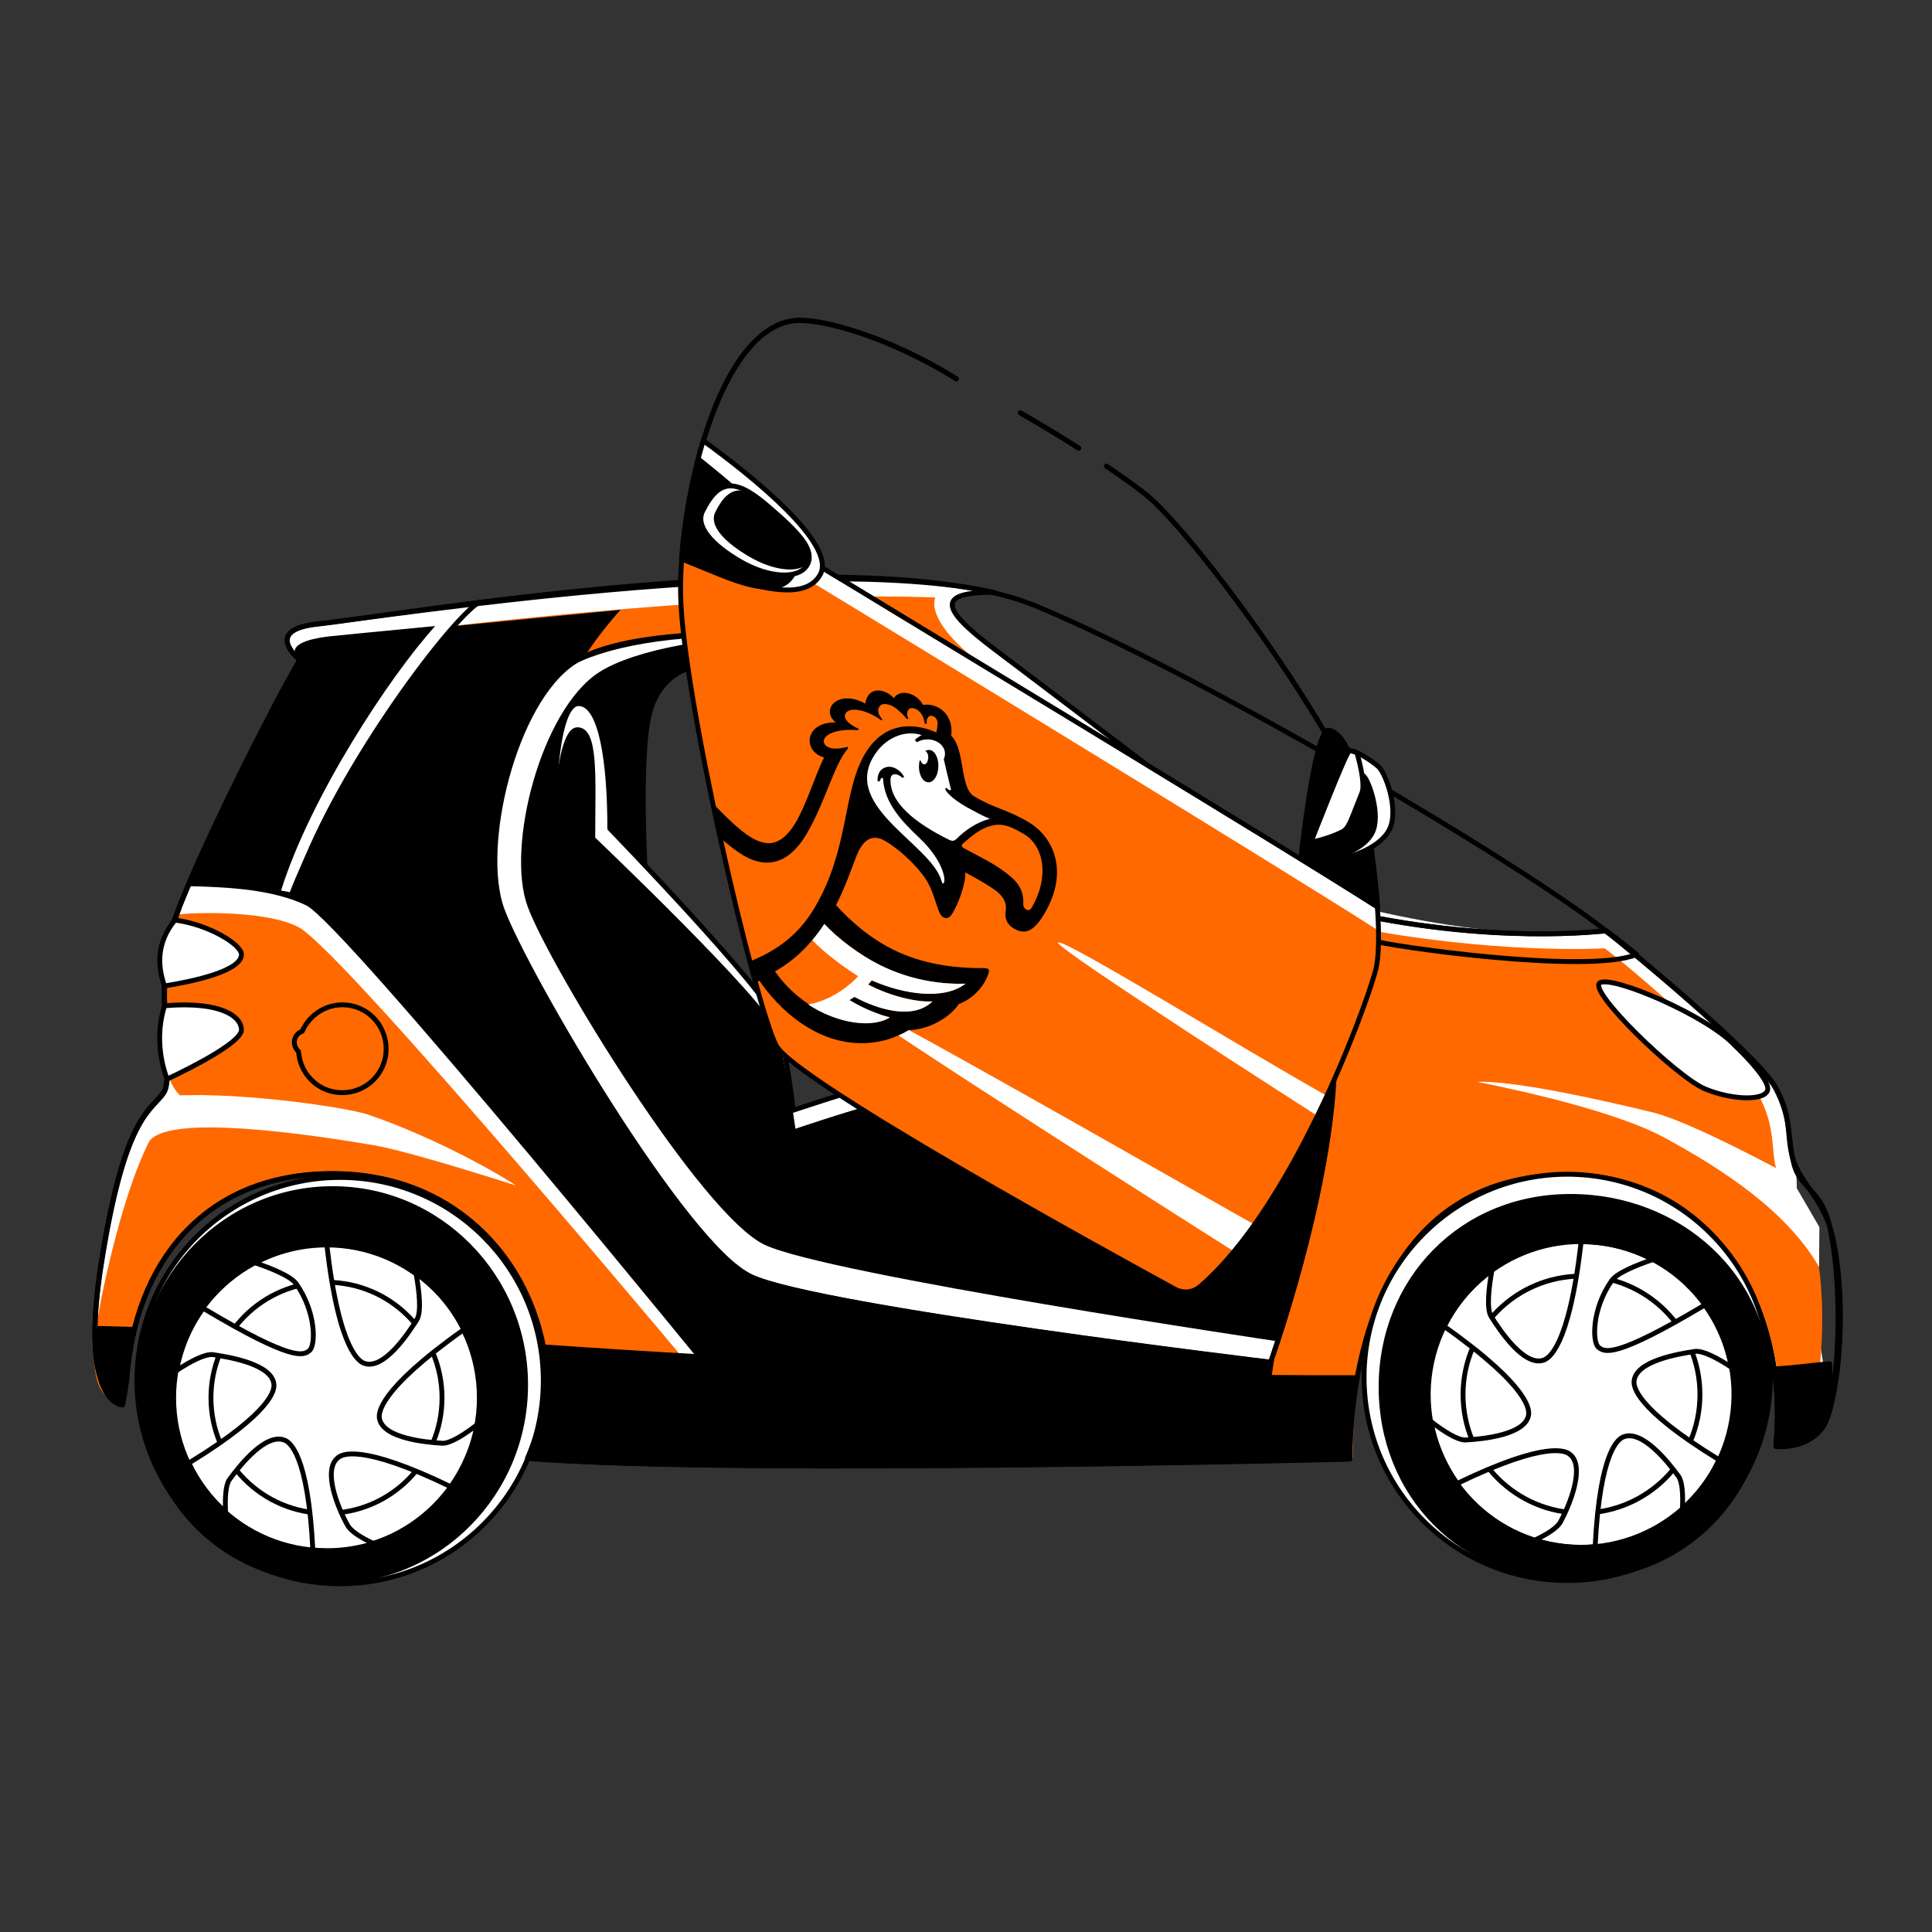 <?xml version="1.0" encoding="utf-8"?>
<!-- Generator: Adobe Illustrator 22.0.1, SVG Export Plug-In . SVG Version: 6.00 Build 0)  -->
<svg version="1.1" id="Layer_1" xmlns="http://www.w3.org/2000/svg" xmlns:xlink="http://www.w3.org/1999/xlink" x="0px" y="0px"
	 viewBox="0 0 595.3 595.3" style="enable-background:new 0 0 595.3 595.3;" xml:space="preserve">
<rect x="0" y="0" width="595.3" height="595.3" fill="#333333" stroke="none"/>
<style type="text/css">
	.st0{fill:#FFFFFF;}
	.st1{fill:none;stroke:#000000;stroke-width:1.5;stroke-linecap:round;stroke-linejoin:round;stroke-miterlimit:10;}
	.st2{fill:#FF6900;}
	.st3{display:none;}
	.st4{display:inline;fill:#FFFFFF;}
	.st5{display:inline;}
	
		.st6{display:inline;fill:none;stroke:#000000;stroke-width:1.525;stroke-linecap:round;stroke-linejoin:round;stroke-miterlimit:10;}
	.st7{clip-path:url(#SVGID_2_);}
	.st8{clip-path:url(#SVGID_4_);}
	.st9{clip-path:url(#SVGID_6_);fill:#FFFFFF;}
	.st10{clip-path:url(#SVGID_8_);fill:#FFFFFF;}
	.st11{clip-path:url(#SVGID_10_);}
	.st12{clip-path:url(#SVGID_12_);}
	.st13{clip-path:url(#SVGID_14_);fill:#FFFFFF;}
	.st14{clip-path:url(#SVGID_16_);fill:#FFFFFF;}
</style>
<g id="Car">
	<path class="st0" d="M554.6,382.8c-2.6-12.7,0.3-16-1.8-24.5c-1.8-7-0.6-13.9-5.6-23.2c-5.6-10.3-47.6-45.2-52.4-48.4
		c0,0-25.2,4.7-72.5-6.4c0,1.2,0,2.5,0,3.6l-10.4-3.6c0,0-84.2-64.2-105.5-80.2c-17-12.8-17.8-17.6-0.3-17.6
		c-58.5-12.7-188.5,7.6-208.2,9.7c-17.4,1.8-5.6,11.1-5.6,11.1c-6.3,10.3-30.2,57.1-38.1,78.6s0,49.2-4,54.8
		c-4,5.6-11.9,7.1-19,51.6s6.4,44.5,6.4,44.5s1.2-6.7,1.3-8.4c2.6-34.7,23.4-62.8,63.3-62.8c42.6,0,66.3,33.6,66.3,66.3
		c0,7.5-1.8,21.6-1.8,21.6c62.7,4.8,249.1,0,249.1,0c0.1-13.3,1.9-87.6,67.1-87.6c42.7,0,68.5,37.8,64.2,83.7c0,0,9.4,1.2,14.5-6
		C565.7,433.9,559.4,406.4,554.6,382.8z M411,399.5c-9.8,0.2-165.3-21-165.3-21l-55.1-89.9l-2.2-76.7l32.4-12.7l74.6,8.4l122.8,89.1
		C418.2,296.7,416.4,399.4,411,399.5z"/>
	<path class="st1" d="M412,280.3c0,0-84.2-64.2-105.5-80.2c-17-12.8-17.8-17.6-0.3-17.6c-58.5-12.7-188.5,7.6-208.2,9.7
		c-17.4,1.8-5.6,11.1-5.6,11.1c-6.3,10.3-30.2,57.1-38.1,78.6c-7.9,21.4,0,49.2-4,54.8c-4,5.6-11.9,7.1-19,51.6
		c-7.1,44.4,6.4,44.5,6.4,44.5s1.2-6.7,1.3-8.4c2.6-34.7,23.4-62.8,63.3-62.8c42.6,0,66.3,33.6,66.3,66.3c0,7.5-1.8,21.6-1.8,21.6
		c62.7,4.8,249.1,0,249.1,0c0.1-13.3,1.9-87.6,67.1-87.6c42.7,0,68.5,37.8,64.2,83.7c0,0,9.4,1.2,14.5-6c3.9-5.5,7-37.5,2.2-61
		c-2.6-12.7-9-11.6-11.2-20.1c-1.8-7-0.6-13.9-5.6-23.2c-5.6-10.3-47.6-45.2-52.4-48.4C494.9,286.7,459.3,291.4,412,280.3"/>
	<path class="st2" d="M559.3,383.3c-2.6-12.5-10-15.1-12.1-23.5c-1.5-5.8,0-12.7-5.6-22.9c-5.6-10.2-42.5-41.6-47.2-44.7
		c0,0-33.8,2.1-79.3-6.9c-5.5,0.2-8.7-2.6-8.7-2.6s-84.8-62.8-105.5-79.2c-13.6-10.8-13.6-17.2-12.7-19.4
		c-44.5-1.7-108.2,4.2-148.2,8.7c-0.3,0-49.5,91.4-53.4,82.8c-0.3-0.6,1.4-34.2,1.3-34.2c-0.7,0.1,44.7-47.3,44-47.2
		c-12.5,1.4-20.8,2.4-25.5,2.9c-17.4,1.8-13.8,6.2-13.8,6.2c-6.3,10.2-29.3,55.2-37.3,76.4c-7.9,21.2-0.3,50.5-4.3,56
		s-12.4,8.6-19.5,52.5s6.4,44.5,6.4,44.5s1.2-6.6,1.3-8.3c2.6-34.3,23.4-62.9,63.3-62.9c42.6,0,65,31.6,65,63.8
		c0,7.4,3.3,19.3,3.3,19.3c62.7,4.7,246,4.7,246,4.7c0.1-13.2,0.8-89.8,69.7-87.6c39.6,1.3,65.8,38.3,61.6,83.6c0,0,3.1,1.6,8.2-5.5
		C560,434.5,564.1,406.5,559.3,383.3z M241.2,356.9l-56.6-79.3l3.8-65.7c0,0,31.9-12.7,32.4-12.7c6.8,0,16.6-0.1,24.3,1.7
		c60.8,14.2,120.6,56,144.9,77.1c28.2,24.5,21,53.6,21,53.6L241.2,356.9z"/>
	<path d="M393.2,415L363,358.6c-12.3,21.6-20.9,36.6-20.9,36.6l-96.4-16.6l-55.1-89.9L172.9,218c0,0,1.9-11.8,18.3-30.1
		c0,0-11.6,1.2-51.2,5c0,0-11.6,13.2-27.4,37.5s-23.3,44.5-23.3,44.5l-2.7-0.5c9-28.7,33.3-65.8,47.5-81.5
		c-18.9,1.8-27.8,2.7-31.8,3.1c-17.4,1.8-9.9,7.5-9.9,7.5c-6.3,10.3-30.2,57.1-38.1,78.6s0,49.2-4,54.8c-4,5.6-11.9,7.1-19,51.6
		c-7.1,44.4,6.4,44.5,6.4,44.5s1.2-6.7,1.3-8.4c2.6-34.7,23.4-62.8,63.3-62.8c42.6,0,66.3,33.6,66.3,66.3c0,7.5-1.8,21.6-1.8,21.6
		c51.5,3.9,174.4,1.4,221,0.4L393.2,415z"/>
	<path class="st0" d="M408.3,336.6c2.1-10.8-7.5,14.7-7.5,14.7l-150,22.3l-30.8-31l-35.4-65.1l16-72.8c0,0,25.7-5.6,52.7-4.4
		c-1-0.5-20.4-5.1-20.4-5.1c-18.6-0.6-39.8,0.1-55.9,8.6c-18,9.5-29.3,57.1-22.2,76.3s56.2,103.5,76.8,113.2
		c20.6,9.6,160,26.3,160,26.3S402.3,367.9,408.3,336.6z"/>
	<path d="M411,325.2l-67.4,8.2l-94.9,15.9l-48.5-69.2c0,0-2.8-39,0-56.9s16.8-18.9,29.5-19c76-0.3,175.3,92.1,175.3,92.1
		s-3.4-11.4-25.6-27.9s-66.3-45.1-88.4-54.5s-39.5-18-49.5-18c-20.8,0-45.7,4-57,11.3c-17.8,11.6-28.7,53.8-21.9,72.2
		s53.4,95,73.1,104.2c19.6,9.2,158,29.7,158,29.7S411.2,361.8,411,325.2z"/>
	<path class="st1" d="M241.5,195.9c-29.1-2.1-53.2,2.1-64.6,8c-19.8,10.3-30.2,62.3-23.1,81.6c7.1,19.3,57.2,98.3,77.7,107.9
		s160,26.3,160,26.3s26.7-74.3,18-111.9C399.1,263,267.9,197.9,241.5,195.9z"/>
	<path class="st1" d="M411,331.6l-70.6,8.2l-99.2,17.1l-50.8-72.6c0,0-2.9-41,0-59.7c2.9-18.8,20-22.2,30.3-22.2l12.1-7
		c-17.6-0.6-44.2,0.9-55.9,8.6c-18.6,12.2-29.3,57.1-22.2,76.3c7.1,19.3,56.2,103.5,76.8,113.2c20.6,9.6,160,26.3,160,26.3
		S409.1,370.3,411,331.6z"/>
	<path class="st0" d="M178.3,216.8c7.1,0,9.6,18.6,9.6,38.5c0,0,48.2,49.8,51.4,59.3c3.2,9.5,5.1,27.5,5.1,27.5s58.5-19.9,69.4-16.4
		s3.2,29.9,0,35s-31.5,12.2-47.5,13.5c-16.1,1.3-27.6,7.1-37.9-6.4s-54.6-88.7-56.5-97C169.9,262.4,169.5,216.8,178.3,216.8z"/>
	<path d="M177.9,224.1c6.7,0,5.5,15,5.5,34c0,0,52.7,50.2,55.7,59.3c3,9.1,6,30.4,6,30.4s51.8-17.8,62.2-14.4s9.6,22.5,6.5,27.4
		s-37,12.4-52.3,13.6s-26.2,6.7-36-6.1c-9.8-12.9-51.9-84.6-53.7-92.6C169.9,267.6,169.5,224.1,177.9,224.1z"/>
	<path class="st1" d="M178.3,216.8c7.1,0,9.6,18.6,9.6,38.5c0,0,48.2,49.8,51.4,59.3c3.2,9.5,5.1,27.5,5.1,27.5s58.5-19.9,69.4-16.4
		s3.2,29.9,0,35s-31.5,12.2-47.5,13.5c-16.1,1.3-27.6,7.1-37.9-6.4s-54.6-88.7-56.5-97C169.9,262.4,169.5,216.8,178.3,216.8z"/>
	<path class="st0" d="M37.8,432.8L37.8,432.8c0,0,1.2-6.7,1.3-8.4c2.6-34.7,23.4-62.8,63.3-62.8c42.6,0,66.3,33.6,66.3,66.3
		c0,2.4-0.2,5.5-0.4,8.6l56.1-7.6c0,0-119.4-145.5-129.7-150.6c-6.3-3.1-23.7-5.7-36.4-6c-0.4,0.9-0.8,1.8-1.1,2.6l0,0
		c-0.3,0.8-0.7,1.6-1,2.4c0,0.1,0,0.1-0.1,0.2c-0.3,0.7-0.5,1.4-0.8,2c0,0.1-0.1,0.3-0.1,0.4c-0.3,0.8-0.6,1.5-0.8,2.2
		c-7.9,21.4,0,49.2-4,54.8c-4,5.6-11.9,7.1-19,51.6C26,421.8,31.9,430.8,37.8,432.8z"/>
	<path class="st2" d="M37.8,432.8L37.8,432.8c0,0,1.2-6.7,1.3-8.4c2.6-34.7,23.4-62.8,63.3-62.8c42.6,0,68.3,34.4,66.3,66.3
		c-0.1,2.4-0.2,5.5-0.4,8.6l52.5-5.7c0,0-114.2-137-128.6-145c-10.7-5.9-37.6-4.5-37.8-3.8c-11.1,47.2,1.1,55.5,1.1,55.5
		c-4,5.6-13.1,11.8-23.3,57.9C24.9,428.5,31.9,430.8,37.8,432.8z"/>
	<path class="st0" d="M45.6,352.4c3.5-8.5,39.1-4.7,69.7,0.5c11.6,2,43.7,12.4,43.7,12.4c-4.8-3.3-24.8-14.8-45.7-21.9
		c-6.5-2.2-42.5-7.6-63.8-5.5C47.7,340,48.4,347.1,45.6,352.4z"/>
	<path class="st1" d="M37.8,432.8L37.8,432.8c0,0,1.2-6.7,1.3-8.4c2.6-34.7,23.4-62.8,63.3-62.8c42.6,0,66.3,33.6,66.3,66.3
		c0,2.4-0.2,5.5-0.4,8.6l56.1-7.6c0,0-117.9-145-129.7-150.6c-10.2-4.9-23.7-5.7-36.4-6c-0.4,0.9-0.8,1.8-1.1,2.6l0,0
		c-0.3,0.8-0.7,1.6-1,2.4c0,0.1,0,0.1-0.1,0.2c-0.3,0.7-0.5,1.4-0.8,2c0,0.1-0.1,0.3-0.1,0.4c-0.3,0.8-0.6,1.5-0.8,2.2
		c-7.9,21.4,0,49.2-4,54.8c-4,5.6-11.9,7.1-19,51.6C26,421.8,31.9,430.8,37.8,432.8z"/>
	<path class="st1" d="M564.9,382.1c-2.6-12.7-10.5-17.4-12.7-25.9c-1.8-7,0-11.8-5-21c-5.6-10.3-47.9-44.8-52.4-48.4
		c-25.1-20-122.2-77.8-175.4-100S118,190.2,98,192.3c-17.4,1.8-5.6,11.1-5.6,11.1c-6.3,10.3-30.2,57.1-38.1,78.6s0,49.2-4,54.8
		c-4,5.6-11.9,7.1-19,51.6c-7.1,44.4,6.4,44.5,6.4,44.5s1.2-6.7,1.3-8.4c2.6-34.7,23.4-62.8,63.3-62.8c42.6,0,66.3,33.6,66.3,66.3
		c0,7.5-1.8,21.6-1.8,21.6c62.7,4.8,249.1,0,249.1,0c0.1-13.3,1.9-87.6,67.1-87.6c42.7,0,68.5,37.8,64.2,83.7c0,0,9.4,1.2,14.5-6
		C565.7,433.9,569.7,405.6,564.9,382.1z"/>
	<g>
		<circle class="st0" cx="104.8" cy="425.4" r="62.6"/>
		<ellipse cx="102.5" cy="426.7" rx="60.2" ry="61.2"/>
		<circle class="st0" cx="100.6" cy="430.7" r="47.1"/>
		<circle class="st1" cx="100.6" cy="430.7" r="35.6"/>
		<circle class="st1" cx="100.6" cy="430.7" r="47.1"/>
		<circle class="st1" cx="100.6" cy="430.7" r="56.2"/>
		<circle class="st1" cx="104.8" cy="425.4" r="62.6"/>
		<path class="st0" d="M104.2,449.1c1.1-0.9,6.8-4.5,34.7,9c4-5.6,6.8-12.1,8.1-19.1c-4,3.1-8.3,5.8-10.7,5.7
			c-5.4-0.3-18.4-1.6-19.4-7.7c-0.2-1.4-0.7-8.4,26-27.3c-3.4-6.9-8.5-12.9-14.7-17.3c1,5.6,1.7,12,0.2,14.3
			c-2.9,4.6-10.2,15.4-16.1,13.4c-1.4-0.5-7.8-3.4-11.6-36.5l0,0c-8,0-15.5,2-22.1,5.5c5.3,1.8,11.1,4.2,12.7,6.5
			c6.1,8.7,6,18.8,4.1,20.5c-1.9,1.6-5,3.6-32.8-13c-4.1,5.6-6.9,12.1-8.2,19.2c4.2-2.8,8.8-5.2,11.2-4.9c5.4,0.8,18.3,3,18.8,9.2
			c0.1,1.4,0.1,8.1-26.2,24.2c2.7,5.8,6.6,10.9,11.3,15.1c-0.2-4.3,0-8.3,1.2-10c3.2-4.4,11.3-14.6,17.1-12.1
			c1.3,0.6,7.1,3.8,8.6,33.8c1.5,0.1,3,0.2,4.5,0.2c4.9,0,9.7-0.8,14.2-2.2c-3.9-1.8-7.2-3.9-8.1-5.8
			C104.3,465,99.2,452.9,104.2,449.1z"/>
		<path class="st1" d="M104.2,449.1c1.1-0.9,6.8-4.5,34.7,9c4-5.6,6.8-12.1,8.1-19.1c-4,3.1-8.3,5.8-10.7,5.7
			c-5.4-0.3-18.4-1.6-19.4-7.7c-0.2-1.4-0.7-8.4,26-27.3c-3.4-6.9-8.5-12.9-14.7-17.3c1,5.6,1.7,12,0.2,14.3
			c-2.9,4.6-10.2,15.4-16.1,13.4c-1.4-0.5-7.8-3.4-11.6-36.5l0,0c-8,0-15.5,2-22.1,5.5c5.3,1.8,11.1,4.2,12.7,6.5
			c6.1,8.7,6,18.8,4.1,20.5c-1.9,1.6-5,3.6-32.8-13c-4.1,5.6-6.9,12.1-8.2,19.2c4.2-2.8,8.8-5.2,11.2-4.9c5.4,0.8,18.3,3,18.8,9.2
			c0.1,1.4,0.1,8.1-26.2,24.2c2.7,5.8,6.6,10.9,11.3,15.1c-0.2-4.3,0-8.3,1.2-10c3.2-4.4,11.3-14.6,17.1-12.1
			c1.3,0.6,7.1,3.8,8.6,33.8c1.5,0.1,3,0.2,4.5,0.2c4.9,0,9.7-0.8,14.2-2.2c-3.9-1.8-7.2-3.9-8.1-5.8
			C104.3,465,99.2,452.9,104.2,449.1z"/>
	</g>
	<g>
		
			<ellipse transform="matrix(0.707 -0.707 0.707 0.707 -158.629 465.837)" class="st0" cx="483" cy="424.4" rx="62.6" ry="62.6"/>
		<path d="M545.6,426.3c0,33.5-27.6,60.6-61.7,60.6s-59.1-26.1-59.1-59.5s25.1-59.5,59.1-59.5S545.6,392.9,545.6,426.3z"/>
		
			<ellipse transform="matrix(0.16 -0.987 0.987 0.16 -14.908 841.877)" class="st0" cx="487.3" cy="429.7" rx="47.1" ry="47.1"/>
		<circle class="st1" cx="487.3" cy="429.7" r="36.5"/>
		<path class="st0" d="M483.7,448.1c-1.1-0.9-6.8-4.5-34.7,9c-4-5.6-6.8-12.1-8.1-19.1c4,3.1,8.3,5.8,10.7,5.7
			c5.4-0.3,18.4-1.6,19.4-7.7c0.2-1.4,0.7-8.4-26-27.3c3.4-6.9,8.5-12.9,14.7-17.3c-1,5.6-1.7,12-0.2,14.3
			c2.9,4.6,10.2,15.4,16.1,13.4c1.4-0.5,7.8-3.4,11.6-36.5l0,0c8,0,15.5,2,22.1,5.5c-5.3,1.8-11.1,4.2-12.7,6.5
			c-6.1,8.7-6,18.8-4.1,20.5c1.9,1.6,5,3.6,32.8-13c4.1,5.6,6.9,12.1,8.2,19.2c-4.2-2.8-8.8-5.2-11.2-4.9c-5.4,0.8-18.3,3-18.8,9.2
			c-0.1,1.4-0.1,8.1,26.2,24.2c-2.7,5.8-6.6,10.9-11.3,15.1c0.2-4.3,0-8.3-1.2-10c-3.2-4.4-11.3-14.6-17.1-12.1
			c-1.3,0.6-7.1,3.8-8.6,33.8c-1.5,0.1-3,0.2-4.5,0.2c-4.9,0-9.7-0.8-14.2-2.2c3.9-1.8,7.2-3.9,8.1-5.8
			C483.5,464,488.6,451.9,483.7,448.1z"/>
		
			<ellipse transform="matrix(0.16 -0.987 0.987 0.16 -14.908 841.877)" class="st1" cx="487.3" cy="429.7" rx="47.1" ry="47.1"/>
		<circle class="st1" cx="487.3" cy="429.7" r="56.2"/>
		
			<ellipse transform="matrix(0.707 -0.707 0.707 0.707 -158.629 465.837)" class="st1" cx="483" cy="424.4" rx="62.6" ry="62.6"/>
		<path class="st1" d="M483.7,448.1c-1.1-0.9-6.8-4.5-34.7,9c-4-5.6-6.8-12.1-8.1-19.1c4,3.1,8.3,5.8,10.7,5.7
			c5.4-0.3,18.4-1.6,19.4-7.7c0.2-1.4,0.7-8.4-26-27.3c3.4-6.9,8.5-12.9,14.7-17.3c-1,5.6-1.7,12-0.2,14.3
			c2.9,4.6,10.2,15.4,16.1,13.4c1.4-0.5,7.8-3.4,11.6-36.5l0,0c8,0,15.5,2,22.1,5.5c-5.3,1.8-11.1,4.2-12.7,6.5
			c-6.1,8.7-6,18.8-4.1,20.5c1.9,1.6,5,3.6,32.8-13c4.1,5.6,6.9,12.1,8.2,19.2c-4.2-2.8-8.8-5.2-11.2-4.9c-5.4,0.8-18.3,3-18.8,9.2
			c-0.1,1.4-0.1,8.1,26.2,24.2c-2.7,5.8-6.6,10.9-11.3,15.1c0.2-4.3,0-8.3-1.2-10c-3.2-4.4-11.3-14.6-17.1-12.1
			c-1.3,0.6-7.1,3.8-8.6,33.8c-1.5,0.1-3,0.2-4.5,0.2c-4.9,0-9.7-0.8-14.2-2.2c3.9-1.8,7.2-3.9,8.1-5.8
			C483.5,464,488.6,451.9,483.7,448.1z"/>
	</g>
	<path class="st0" d="M534.4,322c-8.4-9-37.3-21.4-41.4-19.2c-4.1,2.3,23.7,29.1,32.3,32.7c8.6,3.6,19.2,3.8,19.4,0
		C544.8,331.7,534.4,322,534.4,322z"/>
	<path class="st1" d="M534.4,322c-8.4-9-37.3-21.4-41.4-19.2c-4.1,2.3,23.7,29.1,32.3,32.7c8.6,3.6,19.2,3.8,19.4,0
		C544.8,331.7,534.4,322,534.4,322z"/>
	<g>
		<path d="M547.2,445.4c0,0,9.4,1.2,14.5-6c1.8-2.5,2.4-9.8,2.1-19.2c-4.4,0.3-10.9,1.3-17.2,1.6C547.8,429.3,548,437.3,547.2,445.4
			z"/>
		<path d="M37.8,432.8c0,0,1.2-6.7,1.3-8.4c0.4-5.1,1.2-10,2.3-14.8c-4.4-0.1-8.5-0.2-12.1-0.3C28.9,432.7,37.8,432.8,37.8,432.8z"
			/>
		<path d="M418.2,424.5c-10.6,0-20.4,0-28.9-0.1c-72.8-0.8-162.6-5.2-221.9-9.4c0.8,4.2,1.2,8.5,1.2,12.8c0,7.5-5.2,21-5.2,21
			c62.7,4.8,252.4,0.6,252.4,0.6C416,445.4,416.2,435.8,418.2,424.5z"/>
	</g>
	<g>
		<path class="st1" d="M547.2,445.4c0,0,9.4,1.2,14.5-6c1.8-2.5,2.4-9.8,2.1-19.2c-4.4,0.3-10.9,1.3-17.2,1.6
			C547.8,429.3,548,437.3,547.2,445.4z"/>
		<path class="st1" d="M37.8,432.8c0,0,1.2-6.7,1.3-8.4c0.4-5.1,1.2-10,2.3-14.8c-4.4-0.1-8.5-0.2-12.1-0.3
			C28.9,432.7,37.8,432.8,37.8,432.8z"/>
		<path class="st1" d="M418.2,424.5c-10.6,0-20.4,0-28.9-0.1c-72.8-0.8-162.6-5.2-221.9-9.4c0.8,4.2,1.2,8.5,1.2,12.8
			c0,7.5-6.1,21.6-6.1,21.6c62.7,4.8,253.3,0.1,253.3,0.1C416,445.4,416.2,435.8,418.2,424.5z"/>
	</g>
	<path class="st1" d="M90.6,275.1c11-34.8,47.8-84,57.1-89.6"/>
	<path class="st1" d="M494.9,286.7c0,0-35.1,4.9-82.9-6.4c0.1,3.3,5.9,7.9,10.3,9.4c5.5,1.9,67.2,10.6,82,4.4
		C499.6,290.3,496,287.5,494.9,286.7z"/>
	<path class="st0" d="M74.4,294.1c0-3.1-10.2-9.3-20.5-10.6c-5.3,6.6-5.7,13.6-3.2,20.3C59.5,302.4,74.4,299.2,74.4,294.1z"/>
	<path class="st1" d="M74.4,294.1c0-3.1-10.2-9.3-20.5-10.6c-5.4,6.6-5.6,13.6-3.2,20.3C59.5,302.4,74.4,299.2,74.4,294.1z"/>
	<path class="st0" d="M51.5,332.5c8.9-4.2,22.9-11.5,22.9-15.2c0-3.8-5.7-8.9-23.7-7.4C47.8,319.7,49.7,327.8,51.5,332.5z"/>
	<path class="st1" d="M51.5,332.5c8.9-4.2,22.9-11.5,22.9-15.2c0-3.8-5.7-8.9-23.7-7.4C47.9,318.9,49.5,327.2,51.5,332.5z"/>
	<path class="st1" d="M107,309.7c-6-0.7-11.6,2.8-13.9,8.1c-1.3,0.4-2.2,1.5-2.4,3c-0.1,1.3,0.4,2.4,1.3,3.2
		c0.4,6.4,5.3,11.9,12,12.6c7.4,0.8,14.1-4.5,14.9-11.9C119.7,317.2,114.4,310.5,107,309.7z"/>
	<path class="st0" d="M560.5,390.4c-10-17.3-29.5-30-47.7-39.9c-17.9-9.7-57.5-17.1-57.5-17.1s9.4-1.5,54.1,9.4
		c11.9,2.9,41.9,19.3,41.9,19.3l9.3,16L560.5,390.4L560.5,390.4z"/>
</g>
<g id="Door-1" class="st3">
	<path class="st4" d="M152.3,271.7c1.9,10.4,6.8,17.8,10.4,25.9c11.5,26.5,54.7,82.9,65.2,94c8.6,9.1,133.5,28.9,160.3,32.7
		c3.4,0.5,2.9-1.7,4.2-4.5c14.3-30.7,19.4-92.7,18.2-105.9c-0.3-3.7-2.8-9.8-6.4-16.9C362.8,288.9,227.5,285,152.3,271.7z"/>
	<g class="st5">
		<path class="st2" d="M406.9,302.7c-29.9-6.1-165-10.6-243.1-24.4c-5.4-1-6.8,1.8-5.4,6.4c1.5,5,2,7.8,4.3,13.1
			c11.5,26.5,35.7,65.1,65.2,94c9,8.8,134.9,30,160.3,32.7c1.5,0.2,4.2-4.9,5.3-7.5c14.1-32.5,17.6-90.3,16.5-105.2
			c0-0.6-0.2-1.1-0.4-1.7C408.6,307.5,405.7,300.3,406.9,302.7z"/>
	</g>
	<path class="st4" d="M408.9,352.5c-30.7-4.5-102.1-17.7-103-16s101.9,22.2,101.9,22.2L408.9,352.5z"/>
	<path class="st4" d="M401,394.6c-30.7-4.5-154.1-24-155-22.3c-1,1.7,151.9,31.6,151.9,31.6L401,394.6z"/>
	<path class="st6" d="M403.8,296.3c-31.3-6.4-177.7-12.2-251.6-25.3c-4.1-23.3,10.1-59.8,24.8-67c7.9-3.9,50.3-10.2,65.3-7.9
		c14.8,2.3,35.8,12.4,39.1,13.6c27.8,10.7,103.9,58,114.7,73s13.8,23.7,14.4,31.3c1.2,13.3-3.2,69-17.1,103
		c-1.2,2.9-2.1,7.9-5.3,7.5c-26.1-3.6-151.5-23.7-160.3-32.7c-43.3-44.1-67.5-93-75.7-120.7"/>
	<path class="st4" d="M150.4,256.8c0.7,11.6,5.1,23.3,8.5,33.8c20.9,1.1,42.3,1.8,44.3-8.5C205.3,272.2,169.9,261.7,150.4,256.8z"/>
	<path class="st5" d="M150.4,261.3c1.1,10.9,5.2,19.3,8.6,29.3c18.5,1.7,35,3.7,36.4-6C196.7,275.3,167.7,266.5,150.4,261.3z"/>
	<path class="st6" d="M150.4,256.8c0.7,11.6,5.1,23.3,8.5,33.8c20.9,1.1,42.3,1.8,44.3-8.5C205.3,272.2,169.9,261.7,150.4,256.8z"/>
	<path class="st4" d="M198,280.7c-1,4.8-10.8,7.2-21.8,5.4c-11-1.8-18.5-5.3-17.9-10.1c1.5-11.1,7.5-12.1,21.6-7.2
		C190.4,272.3,199.1,275.9,198,280.7z"/>
	<path class="st5" d="M198.3,279.4c-0.9,4.1-9.6,6.2-19.5,4.6s-16.7-4.7-16.2-8.9c1.2-9.6,6.6-10.4,19.4-6.1
		C191.4,272.1,199.2,275.3,198.3,279.4z"/>
	<path class="st6" d="M198,280.7c-1,4.8-10.8,7.2-21.8,5.4c-11-1.8-18.5-5.3-17.9-10.1c1.5-11.1,7.5-12.1,21.6-7.2
		C190.4,272.3,199.1,275.9,198,280.7z"/>
	<path class="st5" d="M362.9,256.1c-4.3-2,14.4,36.7,14.4,36.7l26.5,3.4C403.8,296.3,395.5,271.7,362.9,256.1z"/>
	<path class="st6" d="M362.9,256.1c-4.2-2.1,14.4,36.7,14.4,36.7l26.5,3.4C403.8,296.3,394.5,271.5,362.9,256.1z"/>
	<path class="st4" d="M374.9,284.4c4.1,1,8.6,2.7,10.5,2.5c1.9-0.2,12.2-6.1,13.2-12.7c1-6.6-8-15.4-10.7-16.3
		c-2.7-0.9-10.5-2.7-11.3-1.2C375.7,258.2,374.9,284.4,374.9,284.4z"/>
	<path class="st5" d="M375.2,284.8c3.4,1,7.3,2.7,8.8,2.6c1.5-0.1,9.9-5.1,10.5-11s-7.3-14.1-9.7-15.1c-2.3-0.9-8.8-2.7-9.5-1.4
		C374.6,261.2,375.2,284.8,375.2,284.8z"/>
	<path class="st4" d="M385.5,266.8c0.1-2.2-2.7-6.3-6.2-10.6c-1.4-0.1-2.4,0.1-2.7,0.6c-0.9,1.5-1.6,27.6-1.6,27.6
		c0.3,0.1,0.6,0.1,0.9,0.2c3.5-1.9,7.2-4.6,8.3-5.8C385.5,277.1,385.2,275.1,385.5,266.8z"/>
	<path class="st6" d="M374.9,284.4c4.1,1,8.6,2.7,10.5,2.5c1.9-0.2,12.2-6.1,13.2-12.7c1-6.6-8-15.4-10.7-16.3
		c-2.7-0.9-10.5-2.7-11.3-1.2C375.7,258.2,374.9,284.4,374.9,284.4z"/>
	<path class="st6" d="M385.5,266.8c0.1-2.2-2.7-6.3-6.2-10.6c-1.4-0.1-2.4,0.1-2.7,0.6c-0.9,1.5-1.6,27.6-1.6,27.6
		c0.3,0.1,0.6,0.1,0.9,0.2c3.5-1.9,7.2-4.6,8.3-5.8C385.5,277.1,385.2,275.1,385.5,266.8z"/>
	<g class="st5">
		<g>
			<defs>
				<path id="SVGID_1_" d="M153.2,275.5c10.4,32.2,33.2,79.5,74.7,116.2c10.1,9,157.6,32.6,160.3,32.7c2.1,0,3.5-3.4,5.3-7.5
					c13.9-31.5,18.7-89.7,17.1-103C406.5,280.3,180.9,286.2,153.2,275.5z"/>
			</defs>
			<clipPath id="SVGID_2_">
				<use xlink:href="#SVGID_1_"  style="overflow:visible;"/>
			</clipPath>
			<path class="st7" d="M212.8,331.7c2.5-11.1,0.7-21.8,3.5-27.9l-0.2-0.4c-5.6,3.4-8.4,1.8-8.4,0.3c0-2.8,6.2-5.2,9.6-5.8
				c0.1-0.2,0.2-0.3,0.4-0.5c-3-0.1-6.4-1-6.1-2.9c0.3-2.2,5.8-3.2,12.2-1.6c0.1-0.1,0.3-0.1,0.4-0.2c-0.4-0.2-0.8-0.5-1.3-0.8
				c-1.5-1-1.6-2.3-0.9-3.2c0.8-0.9,2.8-1,4.2-0.7c2.3,0.4,4.2,1.3,5.5,2c0.2,0,0.4-0.1,0.5-0.1c-0.5-0.5-0.8-0.9-1-1.4
				c-0.3-0.7-0.2-1.5,0.7-1.9c1.1-0.5,3.4-0.3,5.1,1.7c0.4,0.4,0.6,0.8,0.9,1.2c0.2,0,0.5,0,0.7,0c-0.2-0.5-0.4-1-0.4-1.5
				c0-0.6,0.4-1.2,1.3-1.3c1-0.1,2,0.5,2.4,1.4s0.6,2,0.7,2.7c-4.7-0.3-17.4,0-20.4,12.7c-2.8,12.4,6.1,27.5,1.7,46.7
				c-1.6,7-5,13.7-14.2,20.6c-7.1,5.3-17.5,9.8-32.7,12.4c2.2,1.4,4.8,2.4,7.7,2.9l5,0.9c12.9-3.5,19.8-7.6,24.9-11.7
				c7.1,4.3,14.3,6.9,21.1,8.1c12.7,2.2,24.6-1,32.3-9c6.5-2,11.7-7.5,13-11.9c4.5-3.3,6.3-8.1,6-11.6c-0.1-0.8-0.8-1-2.3-0.5
				c-12.8,3.9-24.4,4.8-35,3c-6.4-1.1-12.7-3.1-19.3-6.1c1-6.5,0.7-12.2,0.9-15.6c0.2-4.5,2.1-7.5,7.6-6.5c4,0.7,11.3,2.9,16.7,6.3
				c5.4,3.3,7.9,8.5,10.3,9c1,0.2,2.2-0.2,2.6-2c0.8-3.7,0.7-9.9-0.7-12.4c5.6,0.7,10,1.5,12.4,2.2c5,1.7,4.7,3.9,5.4,5.6
				c0.7,1.6,2.3,2.6,4.3,2.9c3.8,0.7,6.6-0.6,8-6.8c3.1-13.5-5.3-21.8-15.7-23.6c-8.5-1.5-12.2-0.4-20.3-1.8
				c-5.7-1-8.2-11.9-14.4-14.4c-1.6-6-7.9-7.8-12.5-5.7c-3.2-2.5-9.1-2.5-10.1,1c-3.9-1.8-9.7-0.8-8.5,4.3c-10.2-1.5-13.9,5.9-7.2,8
				c-9.9,2.8-7.5,11,0.3,10.7c-0.7,5.4-0.2,14.4-1.5,20.4c-1.9,8.2-6.7,9.4-12.6,8.4c-4.7-0.8-11.2-3.5-15.6-5.4l-1.3,5.8
				c4.5,1.8,11.3,4.4,16.6,5.3C204.5,344.5,210.8,340.7,212.8,331.7z M229.2,353.9c6,2.6,14.7,5,22.1,5.8c13.1,1.5,23.7-1,29.8-3.1
				c-4.9,6.6-18.2,8.9-30.4,8.1c-0.2,0.5-0.4,1-0.6,1.5c9,1.1,18.1,0.1,22.4-1.5c-3.8,6.6-15.4,7.6-25.4,6.2c-0.4,0.5-0.8,1-1.2,1.4
				c5.8,1.1,11.5,1.1,15,0.8c-4.1,4.4-15.2,6.5-25.6,4.6c-5.1-0.9-11.3-2.9-16.3-6.1C224.5,366.1,227.5,359.8,229.2,353.9z
				 M264,318.8c2.2-3.4,4.1-5.9,6.8-7.6c2.9-1.8,5.7-2,11.6-1c8.1,1.4,13.2,9.6,11,19.5c-0.3,1.5-2.6,1.1-3-0.4
				c-1.8-4.7-5.4-5.9-11.2-7.3c-4.3-1-9.6-1.6-14.4-2.2C263.9,319.7,263.8,319.2,264,318.8z"/>
		</g>
		<g>
			<defs>
				<path id="SVGID_3_" d="M153.2,275.5c10.4,32.2,33.2,79.5,74.7,116.2c10.1,9,157.6,32.6,160.3,32.7c2.1,0,3.5-3.4,5.3-7.5
					c13.9-31.5,18.7-89.7,17.1-103C406.5,280.3,180.9,286.2,153.2,275.5z"/>
			</defs>
			<clipPath id="SVGID_4_">
				<use xlink:href="#SVGID_3_"  style="overflow:visible;"/>
			</clipPath>
			<path class="st8" d="M174.6,355.1c5.1,0,10.1,0.1,10.1,0.1l1.1-2.2c-2.2-0.5-6.6-1.2-10.3-1.8L174.6,355.1z"/>
		</g>
		<g>
			<defs>
				<path id="SVGID_5_" d="M153.2,275.5c10.4,32.2,33.2,79.5,74.7,116.2c10.1,9,157.6,32.6,160.3,32.7c2.1,0,3.5-3.4,5.3-7.5
					c13.9-31.5,18.7-89.7,17.1-103C406.5,280.3,180.9,286.2,153.2,275.5z"/>
			</defs>
			<clipPath id="SVGID_6_">
				<use xlink:href="#SVGID_5_"  style="overflow:visible;"/>
			</clipPath>
			<path class="st9" d="M242.8,296.4c1.8-0.2,3.9,1.7,4.7,4.2s0,4.7-1.9,4.9c-1.8,0.2-3.9-1.7-4.7-4.2c-0.1-0.3-0.2-0.7-0.2-1h0.3
				c0.4,0.5,1.1,0.8,1.6,0.6c0.7-0.2,0.8-1.2,0.5-2c-0.2-0.7-0.9-1.5-1.6-1.6l-0.1-0.2C241.7,296.7,242.2,296.5,242.8,296.4
				 M249.5,321.4c-7.3-2.8-15.2-6.1-18.4-12.6c-0.1-0.1-0.2-0.2-0.4-0.2c-0.1,0-0.3,0.1-0.3,0.2c-0.1,0.3-0.1,0.7-0.1,1l-0.7,0.1
				c-0.9-1.6-0.7-3.4,0.8-4.5c2.1-1.5,5.5-0.7,7.2,0.7l-0.4,0.4c-1.1-0.3-2.1-0.5-3-0.2c-0.8,0.2-1,0.8-0.7,1.5
				c2.3,6.6,12.8,9.7,25.8,11.1c1.3,0.1,1.8-0.3,2.1-0.8c2-3.6,4.8-6.7,8.4-8.8c-2.4-0.1-4.6-0.4-6.5-0.7
				c-6.7-0.8-10.3-2.2-11.3-3.2l0.3-0.5c0.7,0.3,1.4,0.5,1.6,0.4c0.3-0.2,0.1-0.4-0.1-0.7c-1-1.2-5.5-7.2-5.5-7.2
				c0.4-4.3-6.7-5.7-10.5-2.1l-0.9-0.4c0.5-0.9,1.1-1.5,1.6-2c-6.2,0.1-10.6,4.1-12.3,8.5c-7,18.7,27.6,20.1,35.5,29.4
				c0.2,0.2,0.5,0.8,0.9,0.5C263.1,330.5,259.9,325.4,249.5,321.4"/>
		</g>
		<g>
			<defs>
				<path id="SVGID_7_" d="M153.2,275.5c10.4,32.2,33.2,79.5,74.7,116.2c10.1,9,157.6,32.6,160.3,32.7c2.1,0,3.5-3.4,5.3-7.5
					c13.9-31.5,18.7-89.7,17.1-103C406.5,280.3,180.9,286.2,153.2,275.5z"/>
			</defs>
			<clipPath id="SVGID_8_">
				<use xlink:href="#SVGID_7_"  style="overflow:visible;"/>
			</clipPath>
			<path class="st10" d="M281.1,356.6c-6.1,2.1-16.8,4.5-29.8,3.1c-7.4-0.8-16.1-3.2-22.1-5.8c-0.5,1.8-1.2,3.7-2,5.5
				c3.4,1.4,9.6,3.6,18.8,5.4c-0.9,2.1-5.1,8.9-12.6,12.5c11.7,2.5,23.3,0.4,27.6-4.3c-3.5,0.3-9.2,0.3-15-0.8
				c0.4-0.4,0.8-0.9,1.2-1.4c10,1.3,21.6,0.4,25.4-6.2c-4.4,1.6-13.4,2.7-22.4,1.5c0.2-0.5,0.4-1,0.6-1.5
				C262.9,365.5,276.2,363.2,281.1,356.6z"/>
		</g>
	</g>
</g>
<g id="Door-2">
	<path class="st0" d="M212.9,151.3c-2.2,11-3.2,22-3.2,31.2c0.2,30.1,23.1,127.7,29.5,139.7c5.7,10.6,100.9,63,122.5,74.8
		c2.7,1.5,6.1,1.2,8.4-0.9c27.9-24.4,49.9-83.3,53.7-97c1-3.8,1.2-10.7,0.7-18.9C392,259.7,272.4,187.3,212.9,151.3z"/>
	<g>
		<path class="st2" d="M424.8,286.8c-23.3-15.1-142.7-88.1-204.4-125.5c-4.3-2.6-9.8,0.2-10.3,5.2c-0.5,5.5-0.5,10-0.4,16.1
			c0.2,30.1,23.1,127.7,29.5,139.7c5.7,10.7,102,63.7,122.9,75c2.5,1.4,5.5,1,7.7-0.8c27.6-24,49.9-84.4,54.4-99.7
			c0.2-0.6,0.3-1.2,0.3-1.8C424.5,292.1,424.6,284.1,424.8,286.8z"/>
	</g>
	<path class="st0" d="M408.4,337.4c-24.6-13.8-81-48.5-82.4-47c-1.4,1.4,79.9,53.4,79.9,53.4L408.4,337.4z"/>
	<path class="st0" d="M386.3,377.2c-24.6-13.8-123.2-70.4-124.6-69s118.5,77.4,118.5,77.4L386.3,377.2z"/>
	<path class="st1" d="M314.4,127.2c6.7,3.9,12.2,7.2,18,10.9"/>
	<path class="st1" d="M340.9,143.6c7,4.7,12.2,8.6,14.6,10.9c19.9,19.1,61.2,78.9,65,97.2s5.5,39.7,3.3,47.5
		c-3.8,13.7-25.9,73-54,97.2c-2.2,1.9-5.3,2.2-7.8,0.8c-21.1-11.5-117.1-64.3-122.8-75c-6.4-12-29.3-109.6-29.5-139.7
		s11.8-79.5,33.9-83.6c8.5-1.6,30.4,5,51.1,17.8"/>
	<path class="st1" d="M294.7,116.8C275,104.2,251.8,97.4,243.6,99c-15.2,2.8-25.6,27-30.5,51.6C271.6,186,400,263.7,424.5,279.5
		c-0.6-8.6-2-18.6-3.9-27.7c-3.8-18.3-45.2-78.1-65-97.2c-2.4-2.3-7.6-6.2-14.6-10.9"/>
	<path class="st1" d="M332.4,138.1c-5.5-3.5-11.6-7.2-18-10.9"/>
	<path class="st0" d="M216.7,135.8c-3.6,11.8-5.8,24.8-6.7,36.4c17.5,7.4,37.3,14.6,42.7,4.9C258,167.7,231.5,146.5,216.7,135.8z"/>
	<path d="M215,140.3c-3,11.3-4.3,21.3-4.9,32.3c15.2,7.2,30.3,13.8,35,4.5C249.6,168.2,227.9,150.7,215,140.3z"/>
	<path class="st1" d="M216.7,135.8c-3.6,11.8-5.8,24.8-6.7,36.4c17.5,7.4,37.3,14.6,42.7,4.9C258,167.7,231.5,146.5,216.7,135.8z"/>
	<path class="st0" d="M248.7,174.1c-2.6,4.5-11.8,4-20.6-1.1c-8.8-5.1-13.9-10.9-11.6-15.5c5.3-10.7,10.8-9.8,21.1-0.7
		C245.3,163.4,251.4,169.6,248.7,174.1z"/>
	<path d="M249.4,172.9c-2.3,3.9-10.5,3.3-18.4-1.3s-12.6-9.7-10.6-13.8c4.6-9.3,9.5-8.4,18.8-0.3C246.2,163.4,251.7,169,249.4,172.9
		z"/>
	<path class="st1" d="M248.7,174.1c-2.6,4.5-11.8,4-20.6-1.1c-8.8-5.1-13.9-10.9-11.6-15.5c5.3-10.7,10.8-9.8,21.1-0.7
		C245.3,163.4,251.4,169.6,248.7,174.1z"/>
	<path d="M409.4,225c-4.3-0.6-8.6,39.6-8.6,39.6l23.6,14.8C424.4,279.4,421,226.7,409.4,225z"/>
	<path class="st1" d="M409.4,225c-4.3-0.6-8.6,39.6-8.6,39.6l23.6,14.8C424.4,279.4,421,226.7,409.4,225z"/>
	<path class="st0" d="M404.1,258.8c3.1,2.2,6.4,5.3,8,5.7s12.6-2.5,15.9-8.7s-1.2-17.9-3.3-19.6c-2-1.8-8-5.8-9.3-4.6
		C414.3,232.8,404.1,258.8,404.1,258.8z"/>
	<path d="M404.1,259.3c2.6,2.1,5.3,4.9,6.6,5.3c1.3,0.4,10.3-2.2,12.9-7.9c2.7-5.7-1.1-16.4-2.8-18c-1.7-1.6-6.6-5.4-7.6-4.3
		C412.3,235.6,404.1,259.3,404.1,259.3z"/>
	<path class="st0" d="M419.6,244.4c0.9-2.1,0-7.2-1.5-12.5c-1.2-0.5-2.1-0.7-2.5-0.3c-1.3,1.2-11.4,27.2-11.4,27.2
		c0.2,0.2,0.5,0.3,0.7,0.5c3.7-0.8,7.8-2.4,9.2-3.3C415.8,254.7,416.3,252.6,419.6,244.4z"/>
	<path class="st1" d="M404.1,258.8c3.1,2.2,6.4,5.3,8,5.7s12.6-2.5,15.9-8.7s-1.2-17.9-3.3-19.6c-2-1.8-8-5.8-9.3-4.6
		C414.3,232.8,404.1,258.8,404.1,258.8z"/>
	<path class="st1" d="M419.6,244.4c0.9-2.1,0-7.2-1.5-12.5c-1.2-0.5-2.1-0.7-2.5-0.3c-1.3,1.2-11.4,27.2-11.4,27.2
		c0.2,0.2,0.5,0.3,0.7,0.5c3.7-0.8,7.8-2.4,9.2-3.3C415.8,254.7,416.3,252.6,419.6,244.4z"/>
	<g>
		<g>
			<defs>
				<path id="SVGID_9_" d="M340.9,143.6c7,4.7,12.2,8.6,14.6,10.9c19.9,19.1,61.2,78.9,65,97.2s5.5,39.7,3.3,47.5
					c-3.8,13.7-25.9,73-54,97.2c-2.2,1.9-5.3,2.2-7.8,0.8c-21.1-11.5-117.1-64.3-122.8-75c-6.4-12-29.3-109.6-29.5-139.7
					s11.8-79.5,33.9-83.6c8.5-1.6,30.4,5,51.1,17.8"/>
			</defs>
			<clipPath id="SVGID_10_">
				<use xlink:href="#SVGID_9_"  style="overflow:visible;"/>
			</clipPath>
			<path class="st11" d="M248.2,257.5c6.2-10.3,8.6-21.7,13.1-26.9l-0.1-0.5c-6.1,1.7-7.8-0.8-7.3-2.2c1-2.8,7.2-3.3,10.3-2.9
				c0.1-0.1,0.3-0.3,0.5-0.4c-2.5-1-5.1-3-4.2-4.7c1.1-2.1,6.1-1.5,11,2c0.1,0,0.3,0,0.4-0.1c-0.2-0.3-0.5-0.7-0.8-1.2
				c-0.9-1.5-0.5-2.8,0.4-3.4c1-0.6,2.7-0.1,3.9,0.6c1.8,1.2,3.1,2.6,4,3.7c0.2,0,0.3,0,0.5,0.1c-0.2-0.6-0.4-1.2-0.4-1.7
				c0-0.7,0.4-1.6,1.3-1.7c1.1-0.1,3,0.7,3.8,3.3c0.2,0.5,0.3,1,0.3,1.4c0.2,0.1,0.4,0.1,0.6,0.2c0-0.6,0-1.2,0.2-1.6
				c0.2-0.6,0.8-1.1,1.6-0.9c0.9,0.2,1.5,1.1,1.6,2.1c0,1.1-0.2,2.2-0.4,3c-3.9-1.8-14.9-5.3-22,6.6c-6.9,11.6-4.8,29.4-15.5,47.4
				c-3.9,6.5-9.3,12.2-19.6,16.4c-8,3.2-18.6,4.6-32.5,2.6c1.3,2.1,3.2,3.9,5.5,5.3l4,2.4c12.3,0.3,19.7-1.7,25.6-4.2
				c4.5,6.5,9.7,11.3,15.1,14.5c10,6,21.4,6.4,30.9,0.7c6.3-0.1,12.8-4,15.4-8c5-1.9,8.3-6.2,9.3-9.9c0.2-0.9-0.3-1.2-1.8-1.2
				c-12.3,0.1-22.7-2.5-31-7.5c-5.1-3-9.8-7-14.3-11.9c3.2-6.3,5-12,6.4-15.4c1.8-4.4,4.5-6.9,8.9-4.3c3.2,1.9,8.6,6.3,12.1,11.3
				c3.4,5,3.6,10.9,5.6,12.1c0.8,0.5,1.9,0.5,2.9-1.2c2.1-3.5,4.2-9.7,3.9-12.6c4.5,2.4,8,4.5,9.8,5.9c3.7,3.2,2.6,5.4,2.6,7.2
				c0,1.8,1,3.3,2.6,4.2c3,1.8,5.9,1.4,9.3-4.4c7.6-12.6,3.4-23.5-4.8-28.4c-6.8-4-10.3-4.1-16.7-7.9c-4.6-2.7-2.7-14.4-7.1-18.7
				c0.8-6.5-4-10.2-8.7-9.5c-1.8-3.5-6.9-5.2-9-2.1c-2.7-3-8-3.8-8.8,1.7c-8.2-4.6-14,1.7-9.1,5.8c-9.5-0.2-10.4,8.8-3.6,10.8
				c-2.6,5.2-5.4,14.4-8.7,20c-4.6,7.7-9.1,7.4-13.8,4.6c-3.7-2.2-8.3-6.9-11.4-10.1l-3.2,5.4c3.2,3.2,8.1,7.8,12.3,10.3
				C236.4,267.9,243.1,265.9,248.2,257.5z M254,284.7c4.2,4.5,10.8,9.4,16.8,12.5c10.7,5.4,20.7,6.1,26.7,5.9
				c-6.6,5.1-18.8,3.4-28.9-1.1c-0.4,0.4-0.7,0.9-1.1,1.3c7.3,3.9,15.4,5.5,19.8,5.2c-5.7,5.5-15.9,3-24-1.4c-0.5,0.4-1.1,0.7-1.6,1
				c4.5,2.8,9.4,4.6,12.5,5.3c-5.1,3.2-15.4,1.9-23.6-3.1c-4.1-2.4-8.6-6.3-11.8-11C245.6,295.5,250.4,290.1,254,284.7z M296.6,260
				c3.1-2.7,5.6-4.7,8.6-5.5c3.1-0.9,5.6-0.3,10.3,2.5c6.4,3.8,7.8,13.6,2.3,22.8c-0.8,1.4-2.6,0.3-2.5-1.3
				c0.2-5.2-2.5-7.6-6.9-10.7c-3.3-2.3-7.6-4.4-11.5-6.5C296.2,260.9,296.3,260.3,296.6,260z"/>
		</g>
		<g>
			<defs>
				<path id="SVGID_11_" d="M340.9,143.6c7,4.7,12.2,8.6,14.6,10.9c19.9,19.1,61.2,78.9,65,97.2s5.5,39.7,3.3,47.5
					c-3.8,13.7-25.9,73-54,97.2c-2.2,1.9-5.3,2.2-7.8,0.8c-21.1-11.5-117.1-64.3-122.8-75c-6.4-12-29.3-109.6-29.5-139.7
					s11.8-79.5,33.9-83.6c8.5-1.6,30.4,5,51.1,17.8"/>
			</defs>
			<clipPath id="SVGID_12_">
				<use xlink:href="#SVGID_11_"  style="overflow:visible;"/>
			</clipPath>
			<path class="st12" d="M206.9,269.5c4.3,1.5,8.6,3.1,8.6,3.1l1.8-1.8c-1.7-1.1-5.2-3.2-8.2-4.9L206.9,269.5z"/>
		</g>
		<g>
			<defs>
				<path id="SVGID_13_" d="M340.9,143.6c7,4.7,12.2,8.6,14.6,10.9c19.9,19.1,61.2,78.9,65,97.2s5.5,39.7,3.3,47.5
					c-3.8,13.7-25.9,73-54,97.2c-2.2,1.9-5.3,2.2-7.8,0.8c-21.1-11.5-117.1-64.3-122.8-75c-6.4-12-29.3-109.6-29.5-139.7
					s11.8-79.5,33.9-83.6c8.5-1.6,30.4,5,51.1,17.8"/>
			</defs>
			<clipPath id="SVGID_14_">
				<use xlink:href="#SVGID_13_"  style="overflow:visible;"/>
			</clipPath>
			<path class="st13" d="M286.6,231.1c1.6,0.3,2.8,2.9,2.5,5.6c-0.2,2.8-1.8,4.7-3.4,4.3c-1.6-0.3-2.8-2.8-2.5-5.6
				c0-0.4,0.1-0.7,0.2-1.1l0.3,0.1c0.2,0.7,0.6,1.1,1.1,1.1c0.7,0,1.1-0.9,1.2-1.9c0.1-0.8-0.2-1.8-0.8-2.1v-0.2
				C285.6,231.2,286.1,231,286.6,231.1 M283.3,258.2c-5.3-5-10.8-10.7-11.2-18.2c0-0.1-0.1-0.3-0.2-0.3s-0.3,0-0.4,0.1
				c-0.2,0.3-0.3,0.6-0.5,1l-0.6-0.1c-0.1-1.9,0.6-3.6,2.3-4.2c2.3-0.9,4.9,0.9,5.9,2.9l-0.5,0.3c-0.8-0.7-1.6-1.2-2.5-1.1
				c-0.7,0-1.1,0.5-1.2,1.3c-0.4,7.3,7.4,13.6,18.1,18.9c1.1,0.5,1.6,0.2,2.1-0.2c3-3,6.5-5.3,10.4-6.3c-2-0.8-3.8-1.8-5.3-2.6
				c-5.4-2.8-8-5.3-8.5-6.6l0.4-0.4c0.4,0.5,1,0.9,1.2,0.8c0.3-0.1,0.3-0.3,0.1-0.7c-0.4-1.5-2.1-8.9-2.1-8.9
				c1.9-4.2-3.7-7.8-8.3-5.2l-0.6-0.7c0.7-0.7,1.5-1.2,2.1-1.5c-5.4-1.7-10.6,1-13.6,4.8c-12.8,16.6,16.3,28.4,19.7,40.1
				c0.1,0.2,0.1,0.9,0.6,0.8C291.6,271.5,290.8,265.3,283.3,258.2"/>
		</g>
		<g>
			<defs>
				<path id="SVGID_15_" d="M340.9,143.6c7,4.7,12.2,8.6,14.6,10.9c19.9,19.1,61.2,78.9,65,97.2s5.5,39.7,3.3,47.5
					c-3.8,13.7-25.9,73-54,97.2c-2.2,1.9-5.3,2.2-7.8,0.8c-21.1-11.5-117.1-64.3-122.8-75c-6.4-12-29.3-109.6-29.5-139.7
					s11.8-79.5,33.9-83.6c8.5-1.6,30.4,5,51.1,17.8"/>
			</defs>
			<clipPath id="SVGID_16_">
				<use xlink:href="#SVGID_15_"  style="overflow:visible;"/>
			</clipPath>
			<path class="st14" d="M297.5,303.1c-6,0.2-16-0.5-26.7-5.9c-6.1-3.1-12.6-8-16.8-12.5c-1.1,1.7-2.3,3.3-3.7,5
				c2.4,2.5,6.9,6.5,14.1,11.1c-1.5,1.8-7.6,7.4-15.4,8.7c9.1,6,19.8,7.4,25.2,4c-3.1-0.7-8-2.5-12.5-5.3c0.5-0.3,1-0.7,1.6-1
				c8.1,4.3,18.3,6.9,24,1.4c-4.3,0.3-12.5-1.4-19.8-5.2c0.4-0.4,0.7-0.8,1.1-1.3C278.7,306.5,290.9,308.2,297.5,303.1z"/>
		</g>
	</g>
</g>
</svg>
